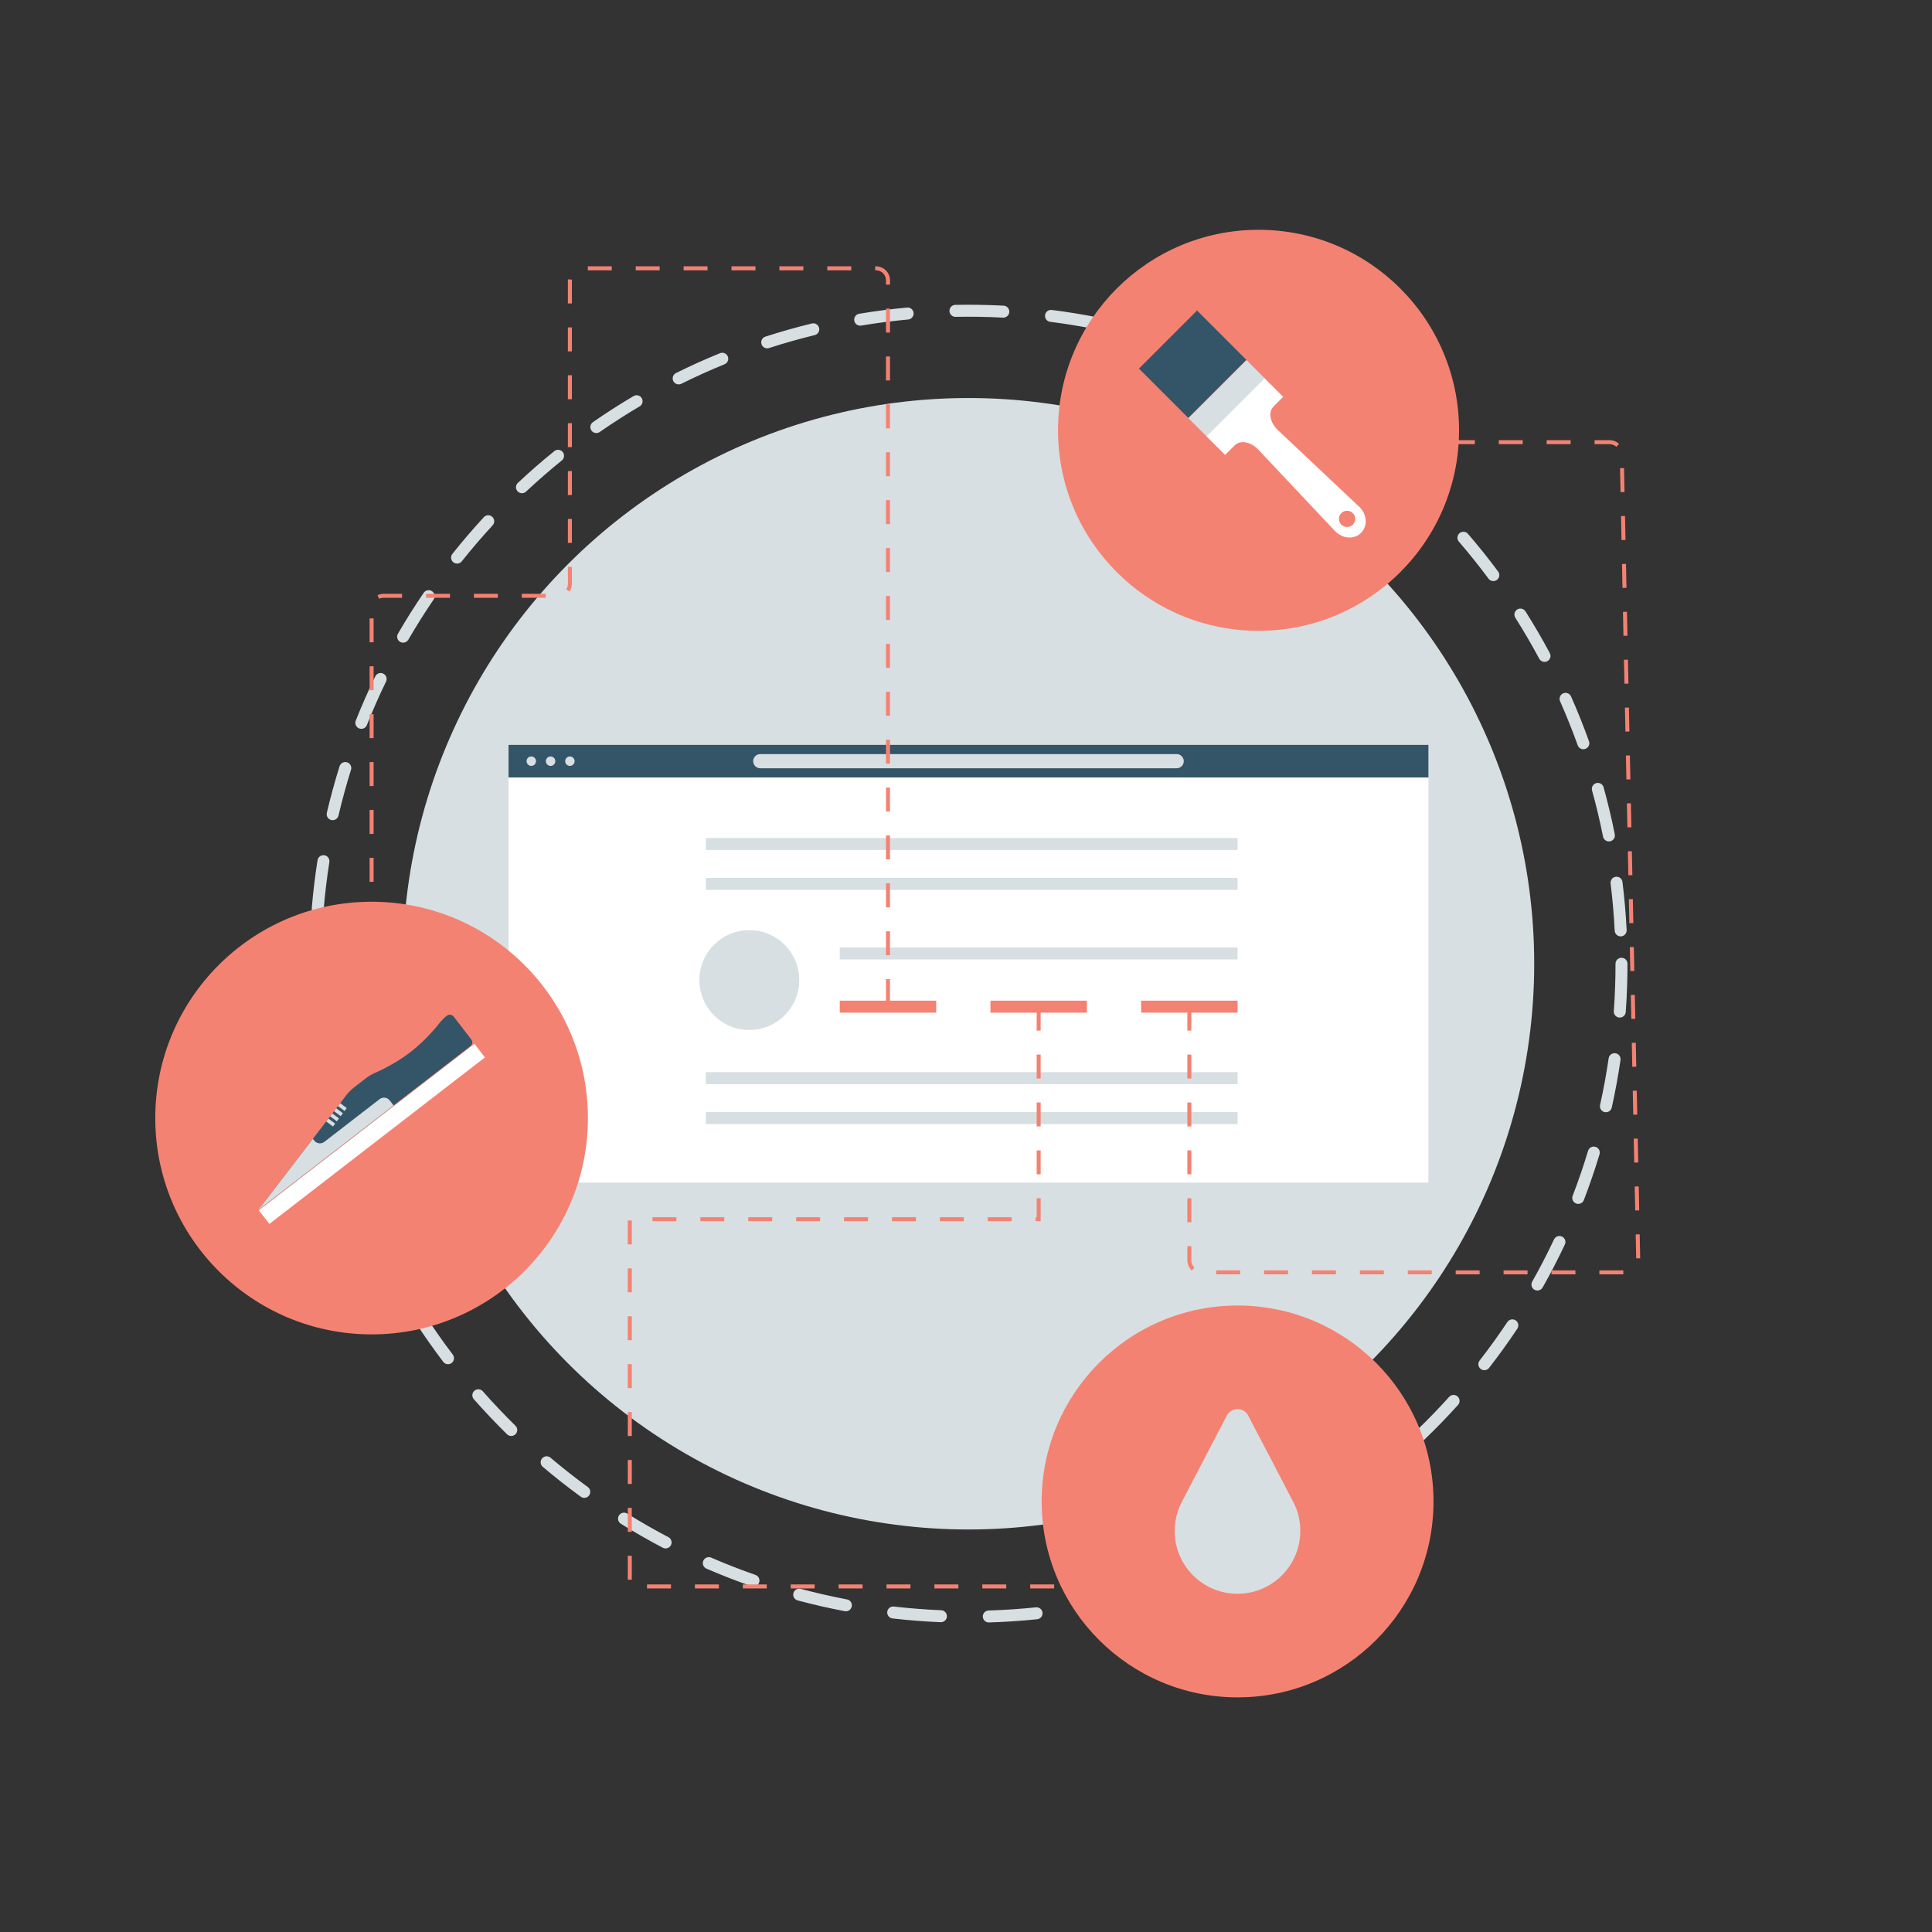 <?xml version="1.0" encoding="utf-8"?>
<!-- Generator: Adobe Illustrator 16.0.0, SVG Export Plug-In . SVG Version: 6.00 Build 0)  -->
<!DOCTYPE svg PUBLIC "-//W3C//DTD SVG 1.1//EN" "http://www.w3.org/Graphics/SVG/1.1/DTD/svg11.dtd">
<svg version="1.1" id="Layer_1" xmlns="http://www.w3.org/2000/svg" xmlns:xlink="http://www.w3.org/1999/xlink" x="0px" y="0px"
	 width="401px" height="401px" viewBox="0 0 401 401" enable-background="new 0 0 401 401" xml:space="preserve">
<rect x="0" y="0" width="401" height="401" fill="#333333" stroke="none"/>
<g id="circles">
	<g>
		<path fill="#D7DFE2" d="M205.23,336.753c-0.668,0-1.219-0.529-1.24-1.203c-0.021-0.688,0.519-1.259,1.205-1.281
			c3.273-0.1,6.578-0.32,9.822-0.656c0.683-0.061,1.291,0.426,1.363,1.107c0.07,0.682-0.426,1.293-1.107,1.364
			c-3.303,0.343-6.67,0.566-10.004,0.669C205.258,336.753,205.244,336.753,205.23,336.753z M195.295,336.699
			c-0.017,0-0.033,0-0.051,0c-3.334-0.139-6.697-0.401-9.994-0.78c-0.685-0.078-1.174-0.695-1.095-1.378
			c0.078-0.682,0.689-1.17,1.375-1.092c3.24,0.371,6.544,0.629,9.814,0.765c0.688,0.028,1.221,0.608,1.191,1.295
			C196.51,336.177,195.959,336.699,195.295,336.699z M224.982,334.705c-0.592,0-1.114-0.424-1.223-1.024
			c-0.121-0.676,0.33-1.32,1.006-1.441c3.217-0.574,6.453-1.274,9.619-2.086c0.662-0.17,1.342,0.232,1.514,0.896
			c0.168,0.666-0.231,1.344-0.896,1.512c-3.228,0.824-6.523,1.541-9.803,2.123C225.129,334.699,225.053,334.705,224.982,334.705z
			 M175.568,334.432c-0.075,0-0.153-0.008-0.231-0.021c-3.267-0.621-6.558-1.371-9.775-2.231c-0.664-0.178-1.059-0.859-0.881-1.521
			s0.859-1.055,1.521-0.881c3.161,0.846,6.391,1.584,9.598,2.191c0.674,0.129,1.117,0.778,0.99,1.453
			C176.676,334.018,176.154,334.432,175.568,334.432z M244.223,329.785c-0.52,0-1.004-0.328-1.178-0.848
			c-0.219-0.65,0.131-1.355,0.781-1.574c3.09-1.037,6.184-2.207,9.198-3.475c0.634-0.269,1.361,0.033,1.627,0.666
			c0.267,0.633-0.03,1.358-0.664,1.625c-3.067,1.293-6.221,2.481-9.37,3.541C244.488,329.764,244.354,329.785,244.223,329.785z
			 M156.385,329.298c-0.135,0-0.273-0.021-0.408-0.068c-3.146-1.096-6.293-2.326-9.352-3.652c-0.631-0.272-0.92-1.006-0.646-1.635
			c0.271-0.629,1.004-0.92,1.635-0.646c3.005,1.303,6.093,2.51,9.181,3.586c0.647,0.227,0.99,0.936,0.766,1.582
			C157.379,328.977,156.898,329.298,156.385,329.298z M262.51,322.096c-0.449,0-0.889-0.248-1.105-0.678
			c-0.312-0.613-0.069-1.361,0.541-1.673c2.912-1.483,5.804-3.098,8.599-4.786c0.584-0.357,1.35-0.173,1.705,0.418
			c0.354,0.586,0.168,1.35-0.418,1.707c-2.845,1.723-5.789,3.362-8.754,4.875C262.895,322.053,262.703,322.096,262.51,322.096z
			 M138.146,321.387c-0.194,0-0.391-0.045-0.578-0.142c-2.946-1.547-5.877-3.227-8.707-4.985c-0.584-0.361-0.764-1.129-0.397-1.711
			c0.361-0.584,1.129-0.763,1.709-0.4c2.781,1.73,5.658,3.377,8.553,4.896c0.607,0.317,0.842,1.069,0.523,1.678
			C139.027,321.145,138.594,321.387,138.146,321.387z M279.484,311.805c-0.389,0-0.77-0.183-1.012-0.521
			c-0.397-0.561-0.268-1.336,0.293-1.733c2.658-1.894,5.287-3.91,7.807-5.992c0.527-0.438,1.314-0.363,1.75,0.164
			c0.438,0.526,0.363,1.311-0.163,1.75c-2.568,2.123-5.242,4.178-7.953,6.104C279.986,311.73,279.734,311.805,279.484,311.805z
			 M121.273,310.891c-0.254,0-0.512-0.078-0.731-0.238c-2.691-1.963-5.347-4.049-7.886-6.201c-0.522-0.443-0.59-1.229-0.145-1.752
			c0.441-0.521,1.227-0.588,1.752-0.145c2.492,2.112,5.098,4.162,7.742,6.09c0.555,0.402,0.676,1.18,0.271,1.736
			C122.033,310.714,121.658,310.891,121.273,310.891z M294.783,299.145c-0.326,0-0.65-0.125-0.896-0.381
			c-0.477-0.496-0.459-1.281,0.037-1.759c2.359-2.262,4.666-4.639,6.854-7.067c0.462-0.51,1.246-0.551,1.757-0.092
			c0.51,0.461,0.549,1.245,0.09,1.758c-2.229,2.473-4.58,4.893-6.98,7.194C295.404,299.031,295.092,299.145,294.783,299.145z
			 M106.115,298.049c-0.313,0-0.629-0.116-0.87-0.352c-2.379-2.336-4.699-4.783-6.898-7.279c-0.453-0.518-0.404-1.301,0.113-1.756
			c0.514-0.451,1.301-0.399,1.752,0.111c2.16,2.451,4.438,4.854,6.772,7.146c0.49,0.48,0.498,1.269,0.019,1.759
			C106.758,297.926,106.438,298.049,106.115,298.049z M308.086,284.395c-0.269,0-0.535-0.084-0.765-0.263
			c-0.541-0.42-0.639-1.2-0.217-1.743c2.01-2.584,3.945-5.273,5.758-7.992c0.382-0.57,1.154-0.728,1.724-0.347
			c0.571,0.382,0.727,1.15,0.346,1.724c-1.844,2.77-3.816,5.508-5.863,8.143C308.824,284.23,308.455,284.395,308.086,284.395z
			 M92.986,283.148c-0.375,0-0.745-0.168-0.989-0.49c-2.017-2.656-3.955-5.416-5.767-8.201c-0.373-0.576-0.209-1.346,0.365-1.719
			c0.58-0.375,1.348-0.211,1.721,0.365c1.775,2.733,3.681,5.442,5.66,8.051c0.414,0.549,0.31,1.328-0.238,1.742
			C93.512,283.068,93.25,283.148,92.986,283.148z M319.102,267.857c-0.207,0-0.418-0.053-0.61-0.16
			c-0.597-0.338-0.81-1.096-0.47-1.693c1.609-2.85,3.131-5.795,4.525-8.75c0.293-0.623,1.035-0.887,1.654-0.596
			c0.622,0.293,0.887,1.033,0.596,1.654c-1.42,3.012-2.973,6.012-4.613,8.914C319.955,267.631,319.533,267.857,319.102,267.857z
			 M82.174,266.502c-0.439,0-0.867-0.231-1.092-0.645c-1.605-2.918-3.119-5.933-4.502-8.951c-0.285-0.623-0.013-1.361,0.61-1.646
			c0.627-0.283,1.363-0.011,1.648,0.612c1.356,2.965,2.846,5.922,4.422,8.787c0.33,0.603,0.109,1.357-0.49,1.689
			C82.58,266.453,82.375,266.502,82.174,266.502z M327.58,249.877c-0.146,0-0.3-0.026-0.445-0.082
			c-0.641-0.246-0.961-0.965-0.715-1.604c1.176-3.06,2.25-6.197,3.192-9.326c0.199-0.658,0.892-1.029,1.548-0.83
			c0.659,0.197,1.028,0.889,0.834,1.547c-0.961,3.188-2.058,6.385-3.255,9.5C328.551,249.576,328.08,249.877,327.58,249.877z
			 M73.912,248.463c-0.504,0-0.978-0.311-1.164-0.812c-1.158-3.121-2.218-6.326-3.144-9.521c-0.188-0.659,0.189-1.35,0.851-1.539
			c0.66-0.194,1.35,0.189,1.541,0.849c0.905,3.139,1.942,6.283,3.082,9.35c0.237,0.644-0.091,1.357-0.732,1.599
			C74.203,248.436,74.057,248.463,73.912,248.463z M333.32,230.852c-0.088,0-0.18-0.008-0.27-0.027
			c-0.67-0.15-1.092-0.813-0.943-1.484c0.707-3.186,1.31-6.44,1.781-9.682c0.1-0.678,0.725-1.147,1.41-1.049
			c0.678,0.098,1.147,0.729,1.049,1.41c-0.481,3.299-1.094,6.617-1.813,9.86C334.404,230.459,333.889,230.852,333.32,230.852z
			 M68.391,229.387c-0.574,0-1.09-0.402-1.215-0.986c-0.686-3.256-1.26-6.578-1.705-9.881c-0.092-0.683,0.385-1.308,1.064-1.398
			c0.682-0.094,1.305,0.385,1.397,1.064c0.438,3.242,1,6.508,1.674,9.701c0.144,0.672-0.287,1.329-0.959,1.473
			C68.562,229.377,68.477,229.387,68.391,229.387z M336.199,211.205c-0.031,0-0.062-0.002-0.095-0.004
			c-0.684-0.051-1.196-0.645-1.147-1.328c0.235-3.25,0.354-6.559,0.354-9.84c0-0.686,0.558-1.242,1.242-1.242
			s1.244,0.558,1.244,1.242c0,3.34-0.123,6.711-0.361,10.021C337.387,210.705,336.842,211.205,336.199,211.205z M65.73,209.707
			c-0.651,0-1.196-0.508-1.237-1.166c-0.175-2.817-0.263-5.68-0.263-8.508c0-0.506,0.004-1.012,0.008-1.516
			c0.009-0.685,0.564-1.229,1.244-1.229c0.004,0,0.009,0,0.013,0c0.688,0.006,1.237,0.566,1.229,1.254
			c-0.006,0.496-0.008,0.994-0.008,1.49c0,2.777,0.086,5.588,0.256,8.354c0.041,0.686-0.479,1.274-1.166,1.315
			C65.783,209.705,65.756,209.707,65.73,209.707z M336.381,194.352c-0.658,0-1.207-0.517-1.24-1.183
			c-0.164-3.272-0.451-6.571-0.852-9.805c-0.084-0.682,0.397-1.303,1.08-1.387c0.682-0.084,1.301,0.397,1.385,1.08
			c0.41,3.293,0.699,6.651,0.869,9.987c0.035,0.687-0.492,1.271-1.179,1.304C336.424,194.35,336.402,194.352,336.381,194.352z
			 M65.949,189.85c-0.033,0-0.068-0.004-0.104-0.004c-0.684-0.06-1.191-0.658-1.135-1.345c0.276-3.323,0.682-6.672,1.197-9.953
			c0.106-0.68,0.739-1.139,1.422-1.034c0.68,0.106,1.143,0.741,1.032,1.42c-0.508,3.225-0.901,6.514-1.178,9.774
			C67.133,189.357,66.59,189.85,65.949,189.85z M333.938,174.645c-0.58,0-1.1-0.408-1.217-1c-0.639-3.209-1.406-6.431-2.277-9.574
			c-0.184-0.664,0.203-1.346,0.863-1.531c0.664-0.184,1.346,0.203,1.531,0.865c0.889,3.205,1.67,6.488,2.32,9.756
			c0.135,0.674-0.304,1.328-0.976,1.461C334.1,174.639,334.02,174.645,333.938,174.645z M69.047,170.232
			c-0.094,0-0.189-0.01-0.285-0.031c-0.668-0.156-1.082-0.824-0.926-1.494c0.76-3.242,1.649-6.496,2.646-9.672
			c0.205-0.654,0.906-1.021,1.558-0.813c0.655,0.207,1.02,0.903,0.813,1.559c-0.979,3.119-1.852,6.312-2.598,9.494
			C70.121,169.846,69.609,170.232,69.047,170.232z M328.635,155.51c-0.512,0-0.988-0.316-1.17-0.824
			c-1.103-3.068-2.332-6.142-3.66-9.127c-0.277-0.627,0.004-1.361,0.633-1.642c0.627-0.278,1.359,0.004,1.642,0.633
			c1.35,3.041,2.604,6.169,3.725,9.298c0.232,0.645-0.102,1.356-0.75,1.59C328.914,155.486,328.771,155.51,328.635,155.51z
			 M74.994,151.273c-0.152,0-0.308-0.027-0.457-0.086c-0.64-0.254-0.951-0.978-0.697-1.613c1.229-3.096,2.592-6.188,4.047-9.188
			c0.299-0.617,1.043-0.878,1.66-0.574c0.619,0.299,0.875,1.043,0.576,1.66c-1.431,2.942-2.767,5.979-3.974,9.018
			C75.957,150.979,75.49,151.273,74.994,151.273z M320.578,137.379c-0.443,0-0.871-0.239-1.097-0.657
			c-1.541-2.875-3.211-5.734-4.961-8.498c-0.367-0.58-0.194-1.349,0.385-1.716c0.576-0.366,1.349-0.194,1.716,0.388
			c1.782,2.811,3.481,5.723,5.051,8.653c0.326,0.604,0.098,1.357-0.508,1.683C320.977,137.33,320.775,137.379,320.578,137.379z
			 M83.672,133.393c-0.211,0-0.428-0.056-0.623-0.168c-0.592-0.345-0.795-1.104-0.449-1.699c1.668-2.881,3.469-5.738,5.346-8.49
			c0.388-0.563,1.16-0.711,1.728-0.324c0.566,0.388,0.713,1.16,0.326,1.728c-1.842,2.701-3.609,5.506-5.25,8.336
			C84.518,133.17,84.102,133.393,83.672,133.393z M309.951,120.611c-0.384,0-0.757-0.172-1-0.502
			c-1.947-2.625-4.019-5.211-6.15-7.688c-0.447-0.52-0.389-1.305,0.131-1.754c0.521-0.448,1.305-0.389,1.752,0.131
			c2.172,2.521,4.281,5.156,6.265,7.83c0.407,0.552,0.293,1.33-0.259,1.74C310.467,120.533,310.207,120.611,309.951,120.611z
			 M94.871,116.979c-0.271,0-0.545-0.09-0.771-0.271c-0.539-0.428-0.629-1.211-0.201-1.748c2.072-2.604,4.269-5.168,6.525-7.616
			c0.465-0.507,1.252-0.537,1.756-0.068c0.504,0.463,0.537,1.248,0.072,1.754c-2.219,2.406-4.373,4.92-6.408,7.479
			C95.598,116.816,95.236,116.979,94.871,116.979z M296.988,105.566c-0.317,0-0.637-0.123-0.881-0.365
			c-2.311-2.318-4.733-4.578-7.205-6.717c-0.52-0.447-0.571-1.232-0.123-1.752c0.447-0.519,1.232-0.578,1.755-0.127
			c2.514,2.18,4.979,4.479,7.336,6.838c0.483,0.488,0.481,1.275-0.004,1.758C297.621,105.445,297.305,105.566,296.988,105.566z
			 M108.336,102.371c-0.332,0-0.664-0.131-0.908-0.391c-0.469-0.5-0.443-1.289,0.057-1.756c2.429-2.277,4.972-4.494,7.562-6.588
			c0.533-0.433,1.315-0.351,1.748,0.184c0.432,0.534,0.35,1.316-0.185,1.748c-2.543,2.059-5.039,4.234-7.426,6.469
			C108.943,102.262,108.641,102.371,108.336,102.371z M281.973,92.561c-0.26,0-0.52-0.082-0.742-0.248
			c-2.623-1.955-5.35-3.838-8.108-5.599c-0.576-0.368-0.746-1.139-0.377-1.715c0.368-0.578,1.137-0.746,1.713-0.381
			c2.811,1.791,5.59,3.709,8.258,5.701c0.549,0.41,0.664,1.188,0.254,1.738C282.725,92.387,282.35,92.561,281.973,92.561z
			 M123.773,89.885c-0.393,0-0.776-0.187-1.02-0.535c-0.394-0.562-0.252-1.336,0.312-1.729c2.729-1.897,5.568-3.719,8.435-5.414
			c0.592-0.348,1.354-0.153,1.701,0.437c0.35,0.592,0.153,1.354-0.437,1.703c-2.813,1.664-5.602,3.452-8.283,5.313
			C124.266,89.812,124.02,89.885,123.773,89.885z M265.217,81.877c-0.199,0-0.4-0.047-0.59-0.147
			c-2.883-1.556-5.857-3.021-8.84-4.353c-0.627-0.28-0.908-1.016-0.627-1.643c0.278-0.629,1.014-0.908,1.643-0.627
			c3.035,1.356,6.066,2.85,9.004,4.434c0.605,0.324,0.83,1.078,0.504,1.685C266.086,81.641,265.658,81.877,265.217,81.877z
			 M140.859,79.783c-0.457,0-0.896-0.254-1.112-0.688c-0.306-0.615-0.054-1.361,0.561-1.668c2.984-1.479,6.057-2.865,9.133-4.119
			c0.636-0.259,1.361,0.047,1.619,0.684c0.26,0.637-0.045,1.359-0.68,1.619c-3.021,1.229-6.039,2.592-8.967,4.045
			C141.234,79.74,141.047,79.783,140.859,79.783z M247.07,73.76c-0.141,0-0.282-0.021-0.422-0.07
			c-3.078-1.111-6.231-2.123-9.377-3.002c-0.66-0.185-1.047-0.871-0.86-1.531c0.184-0.662,0.866-1.053,1.53-0.861
			c3.203,0.896,6.416,1.925,9.55,3.058c0.646,0.229,0.981,0.942,0.747,1.592C248.057,73.447,247.578,73.76,247.07,73.76z
			 M159.242,72.295c-0.523,0-1.013-0.334-1.183-0.86c-0.213-0.652,0.146-1.353,0.799-1.562c3.172-1.026,6.418-1.947,9.65-2.731
			c0.666-0.168,1.338,0.246,1.502,0.912c0.162,0.666-0.248,1.338-0.916,1.5c-3.17,0.772-6.357,1.676-9.469,2.684
			C159.498,72.275,159.371,72.295,159.242,72.295z M227.947,68.412c-0.079,0-0.163-0.008-0.245-0.024
			c-3.205-0.646-6.474-1.183-9.718-1.591c-0.68-0.084-1.162-0.707-1.075-1.387c0.084-0.682,0.711-1.162,1.389-1.078
			c3.303,0.416,6.633,0.961,9.895,1.617c0.672,0.137,1.109,0.793,0.974,1.467C229.045,68.004,228.527,68.412,227.947,68.412z
			 M178.535,67.592c-0.599,0-1.123-0.43-1.226-1.038c-0.113-0.677,0.346-1.316,1.021-1.431c3.276-0.547,6.621-0.979,9.942-1.285
			c0.679-0.073,1.287,0.438,1.353,1.121c0.062,0.683-0.439,1.289-1.123,1.353c-3.26,0.303-6.545,0.727-9.762,1.264
			C178.672,67.586,178.604,67.592,178.535,67.592z M208.246,65.927c-0.023,0-0.045-0.003-0.066-0.003
			c-3.271-0.172-6.588-0.225-9.846-0.159c-0.008,0-0.019,0-0.025,0c-0.674,0-1.229-0.541-1.24-1.222
			c-0.016-0.686,0.529-1.252,1.216-1.266c3.319-0.064,6.696-0.008,10.026,0.164c0.685,0.035,1.211,0.619,1.176,1.307
			C209.449,65.412,208.902,65.927,208.246,65.927z"/>
	</g>
	<g>
		<circle fill="#D7DFE2" cx="201.014" cy="200.033" r="117.422"/>
	</g>
</g>
<g id="browser">
	<g>
		<rect x="105.553" y="161.371" fill="#FFFFFF" width="190.924" height="84.094"/>
	</g>
	<g>
		<rect x="105.553" y="154.604" fill="#345568" width="190.924" height="6.768"/>
	</g>
	<g>
		<g>
			<circle fill="#D7DFE2" cx="110.271" cy="157.986" r="0.979"/>
		</g>
		<g>
			<circle fill="#D7DFE2" cx="114.279" cy="157.986" r="0.979"/>
		</g>
		<g>
			<circle fill="#D7DFE2" cx="118.286" cy="157.986" r="0.979"/>
		</g>
	</g>
	<g>
		<path fill="#D7DFE2" d="M245.703,157.986c0,0.812-0.66,1.471-1.47,1.471h-86.438c-0.812,0-1.469-0.658-1.469-1.471l0,0
			c0-0.812,0.655-1.469,1.469-1.469h86.438C245.043,156.518,245.703,157.176,245.703,157.986L245.703,157.986z"/>
	</g>
	<g>
		<g>
			<g>
				<path fill="#D7DFE2" d="M165.891,203.416c0-5.721-4.641-10.362-10.365-10.362c-5.724,0-10.362,4.643-10.362,10.362
					c0,5.728,4.639,10.367,10.362,10.367C161.25,213.783,165.891,209.143,165.891,203.416z"/>
			</g>
			<g>
				<g>
					<rect x="174.297" y="196.652" fill="#D7DFE2" width="82.572" height="2.486"/>
				</g>
				<g>
					<rect x="174.297" y="207.697" fill="#F48272" width="20.02" height="2.488"/>
				</g>
				<g>
					<rect x="205.57" y="207.697" fill="#F48272" width="20.021" height="2.488"/>
				</g>
				<g>
					<rect x="236.848" y="207.697" fill="#F48272" width="20.021" height="2.488"/>
				</g>
				<g>
					<g>
						<rect x="146.492" y="182.217" fill="#D7DFE2" width="110.377" height="2.488"/>
					</g>
					<g>
						<rect x="146.492" y="173.934" fill="#D7DFE2" width="110.377" height="2.485"/>
					</g>
				</g>
				<g>
					<g>
						<rect x="146.492" y="230.822" fill="#D7DFE2" width="110.377" height="2.484"/>
					</g>
					<g>
						<rect x="146.492" y="222.535" fill="#D7DFE2" width="110.377" height="2.486"/>
					</g>
				</g>
			</g>
		</g>
	</g>
	<g>
		<rect x="105.553" y="161.371" fill="none" width="190.924" height="84.094"/>
	</g>
</g>
<g id="lines">
	<g>
		<path fill="#F48272" d="M336.934,264.504h-4.971v-0.828h4.971V264.504z M326.992,264.504h-4.974v-0.828h4.974V264.504z
			 M317.051,264.504h-4.973v-0.828h4.973V264.504z M307.107,264.504h-4.971v-0.828h4.971V264.504z M297.166,264.504h-4.972v-0.828
			h4.972V264.504z M287.225,264.504h-4.971v-0.828h4.971V264.504z M277.283,264.504h-4.974v-0.828h4.974V264.504z M267.342,264.504
			h-4.973v-0.828h4.973V264.504z M257.398,264.504h-4.971v-0.828h4.971V264.504z M247.35,263.705
			c-0.574-0.547-0.904-1.311-0.904-2.102v-2.955h0.828v2.955c0,0.569,0.229,1.104,0.646,1.5L247.35,263.705z M339.605,261.182
			l-0.102-4.97l0.828-0.018l0.102,4.969L339.605,261.182z M247.273,253.68h-0.828v-4.974h0.828V253.68z M339.402,251.242
			l-0.104-4.971l0.83-0.017l0.104,4.97L339.402,251.242z M247.273,243.736h-0.828v-4.971h0.828V243.736z M339.199,241.303
			l-0.104-4.974l0.83-0.016l0.102,4.971L339.199,241.303z M247.273,233.795h-0.828v-4.971h0.828V233.795z M338.996,231.359
			l-0.103-4.967l0.828-0.019l0.103,4.972L338.996,231.359z M247.273,223.854h-0.828v-4.972h0.828V223.854z M338.791,221.422
			l-0.103-4.969l0.83-0.018l0.103,4.971L338.791,221.422z M247.273,213.912h-0.828v-4.971h0.828V213.912z M338.588,211.48
			l-0.101-4.969l0.828-0.017l0.103,4.969L338.588,211.48z M338.387,201.543l-0.104-4.971l0.829-0.016l0.103,4.971L338.387,201.543z
			 M338.182,191.604l-0.102-4.972l0.828-0.018l0.104,4.973L338.182,191.604z M337.979,181.664l-0.102-4.971l0.828-0.016l0.102,4.969
			L337.979,181.664z M337.775,171.723l-0.102-4.97l0.83-0.018l0.102,4.973L337.775,171.723z M337.572,161.783l-0.102-4.967
			l0.828-0.021l0.102,4.972L337.572,161.783z M337.369,151.844l-0.103-4.97l0.828-0.016l0.102,4.969L337.369,151.844z
			 M337.166,141.904l-0.103-4.969l0.828-0.017l0.104,4.968L337.166,141.904z M336.963,131.965l-0.104-4.971l0.83-0.016l0.103,4.969
			L336.963,131.965z M336.76,122.025l-0.102-4.969l0.829-0.019l0.103,4.969L336.76,122.025z M336.557,112.086l-0.102-4.971
			l0.828-0.016l0.102,4.971L336.557,112.086z M336.352,102.146l-0.098-4.972l0.826-0.016l0.1,4.971L336.352,102.146z M335.49,92.744
			c-0.395-0.356-0.897-0.555-1.422-0.555h-3.104v-0.828h3.104c0.729,0,1.433,0.273,1.979,0.77L335.49,92.744z M325.992,92.189
			h-4.972v-0.828h4.972V92.189z M316.051,92.189h-4.971v-0.828h4.971V92.189z M306.109,92.189h-4.971v-0.828h4.971V92.189z"/>
	</g>
	<g>
		<path fill="#F48272" d="M77.543,212.621h-0.83v-4.74h0.83V212.621z M184.723,208.203h-0.83v-4.971h0.83V208.203z M77.543,202.91
			h-0.83v-4.971h0.83V202.91z M184.723,198.262h-0.83v-4.972h0.83V198.262z M77.543,192.967h-0.83v-4.969h0.83V192.967z
			 M184.723,188.32h-0.83v-4.971h0.83V188.32z M77.543,183.025h-0.83v-4.969h0.83V183.025z M184.723,178.377h-0.83v-4.969h0.83
			V178.377z M77.543,173.084h-0.83v-4.971h0.83V173.084z M184.723,168.438h-0.83v-4.972h0.83V168.438z M77.543,163.143h-0.83v-4.972
			h0.83V163.143z M184.723,158.496h-0.83v-4.973h0.83V158.496z M77.543,153.201h-0.83v-4.971h0.83V153.201z M184.723,148.553h-0.83
			v-4.972h0.83V148.553z M77.543,143.26h-0.83v-4.972h0.83V143.26z M184.723,138.611h-0.83v-4.971h0.83V138.611z M77.543,133.316
			h-0.83v-4.969h0.83V133.316z M184.723,128.67h-0.83v-4.973h0.83V128.67z M78.703,124.289l-0.365-0.744
			c0.399-0.198,0.828-0.295,1.274-0.295h3.841v0.828h-3.841C79.295,124.078,78.988,124.148,78.703,124.289z M113.277,124.078h-4.971
			v-0.828h4.971V124.078z M103.336,124.078h-4.971v-0.828h4.971V124.078z M93.395,124.078h-4.971v-0.828h4.971V124.078z
			 M118.215,122.779l-0.689-0.461c0.228-0.338,0.347-0.732,0.347-1.141v-3.517h0.83v3.517
			C118.701,121.748,118.533,122.303,118.215,122.779z M184.723,118.729h-0.83v-4.972h0.83V118.729z M118.701,112.689h-0.83v-4.971
			h0.83V112.689z M184.723,108.787h-0.83v-4.973h0.83V108.787z M118.701,102.748h-0.83v-4.969h0.83V102.748z M184.723,98.844h-0.83
			v-4.972h0.83V98.844z M118.701,92.807h-0.83v-4.972h0.83V92.807z M184.723,88.902h-0.83v-4.971h0.83V88.902z M118.701,82.865
			h-0.83v-4.971h0.83V82.865z M184.723,78.959h-0.83V73.99h0.83V78.959z M118.701,72.924h-0.83v-4.971h0.83V72.924z M184.723,69.02
			h-0.83v-4.972h0.83V69.02z M118.701,62.982h-0.83v-4.805c0-0.064,0.004-0.132,0.008-0.195l0.826,0.057
			c-0.002,0.043-0.004,0.088-0.004,0.133V62.982z M184.723,59.078h-0.83v-0.899c0-1.146-0.93-2.074-2.072-2.074h-0.166v-0.828h0.166
			c1.601,0,2.902,1.301,2.902,2.902V59.078L184.723,59.078z M176.684,56.104h-4.971v-0.828h4.971V56.104z M166.742,56.104h-4.972
			v-0.828h4.972V56.104z M156.801,56.104h-4.973v-0.828h4.973V56.104z M146.857,56.104h-4.969v-0.828h4.969V56.104z M136.918,56.104
			h-4.974v-0.828h4.974V56.104z M126.975,56.104h-4.971v-0.828h4.971V56.104z"/>
	</g>
	<g>
		<path fill="#F48272" d="M218.799,329.689h-4.971v-0.83h4.971V329.689z M208.857,329.689h-4.971v-0.83h4.971V329.689z
			 M198.916,329.689h-4.972v-0.83h4.972V329.689z M188.973,329.689h-4.971v-0.83h4.971V329.689z M179.033,329.689h-4.974v-0.83
			h4.974V329.689z M169.09,329.689h-4.971v-0.83h4.971V329.689z M159.148,329.689h-4.971v-0.83h4.971V329.689z M149.207,329.689
			h-4.974v-0.83h4.974V329.689z M139.266,329.689h-4.973v-0.83h4.973V329.689z M131.131,327.882h-0.828v-4.972h0.828V327.882z
			 M131.131,317.939h-0.828v-4.969h0.828V317.939z M131.131,307.998h-0.828v-4.969h0.828V307.998z M131.131,298.055h-0.828v-4.97
			h0.828V298.055z M131.131,288.115h-0.828v-4.973h0.828V288.115z M131.131,278.172h-0.828v-4.971h0.828V278.172z M131.131,268.23
			h-0.828v-4.969h0.828V268.23z M131.131,258.289h-0.828v-4.971h0.828V258.289z M215.996,253.471h-1.039v-0.83h0.211v-3.935h0.828
			V253.471z M209.986,253.471h-4.969v-0.83h4.969V253.471z M200.045,253.471h-4.971v-0.83h4.971V253.471z M190.104,253.471h-4.971
			v-0.83h4.971V253.471z M180.162,253.471h-4.974v-0.83h4.974V253.471z M170.219,253.471h-4.971v-0.83h4.971V253.471z
			 M160.277,253.471h-4.969v-0.83h4.969V253.471z M150.336,253.471h-4.971v-0.83h4.971V253.471z M140.395,253.471h-4.971v-0.83
			h4.971V253.471z M215.996,243.736h-0.828v-4.971h0.828V243.736z M215.996,233.795h-0.828v-4.971h0.828V233.795z M215.996,223.854
			h-0.828v-4.972h0.828V223.854z M215.996,213.912h-0.828v-4.971h0.828V213.912z"/>
	</g>
</g>
<g id="brush">
	<g>
		<circle fill="#F48272" cx="261.218" cy="89.316" r="41.62"/>
	</g>
	<g>
		<g>
			
				<rect x="238.985" y="68.375" transform="matrix(-0.707 0.707 -0.707 -0.707 475.997 -45.935)" fill="#345568" width="17.053" height="14.48"/>
		</g>
		<g>
			
				<rect x="246.033" y="79.954" transform="matrix(-0.707 0.707 -0.707 -0.707 493.035 -38.839)" fill="#D7DFE2" width="17.052" height="5.428"/>
		</g>
		<path fill="#FFFFFF" d="M282.111,105.177l-16.868-15.896c-1.646-1.549-2.068-3.734-0.945-4.859
			c0.043-0.043,0.074-0.093,0.115-0.139l1.918-1.919l-3.84-3.839l-12.058,12.062l1.921,1.921c0.004,0.004,0.006,0.009,0.01,0.013
			c0.006,0.005,0.012,0.009,0.018,0.014l1.892,1.891l1.93-1.93c0.04-0.036,0.085-0.063,0.123-0.102
			c1.125-1.121,3.311-0.697,4.856,0.944l15.896,16.871c1.549,1.646,3.985,1.816,5.418,0.386
			C283.93,109.163,283.756,106.726,282.111,105.177z M279.595,109.383c-0.933,0-1.689-0.756-1.689-1.688s0.757-1.689,1.689-1.689
			s1.689,0.757,1.689,1.689S280.528,109.383,279.595,109.383z"/>
	</g>
</g>
<g id="drop">
	<g>
		<circle fill="#F48272" cx="256.869" cy="311.635" r="40.666"/>
	</g>
	<path fill="#D7DFE2" d="M268.306,311.514c-0.036-0.068-0.069-0.138-0.106-0.205c-0.027-0.051-0.053-0.104-0.08-0.154
		c-0.035-0.066-0.067-0.133-0.104-0.197c-0.027-0.052-0.053-0.105-0.081-0.156c-0.034-0.064-0.066-0.13-0.102-0.193
		c-0.027-0.052-0.052-0.104-0.08-0.155c-0.034-0.065-0.067-0.132-0.103-0.196c-0.026-0.05-0.051-0.102-0.078-0.151
		c-0.035-0.067-0.069-0.137-0.106-0.204c-0.026-0.05-0.051-0.102-0.078-0.151c-0.035-0.065-0.068-0.133-0.104-0.198
		c-0.025-0.05-0.05-0.101-0.076-0.149c-0.036-0.067-0.07-0.137-0.106-0.203c-0.027-0.051-0.052-0.103-0.079-0.153
		c-0.034-0.063-0.066-0.129-0.102-0.192c-0.027-0.054-0.054-0.108-0.083-0.161c-0.033-0.063-0.064-0.127-0.099-0.189
		c-0.028-0.054-0.054-0.107-0.083-0.16c-0.035-0.066-0.068-0.135-0.105-0.201c-0.025-0.048-0.048-0.097-0.074-0.144
		c-0.036-0.07-0.071-0.141-0.109-0.209c-0.025-0.048-0.048-0.096-0.074-0.143c-0.034-0.067-0.067-0.135-0.104-0.2
		c-0.027-0.053-0.053-0.105-0.082-0.158c-0.03-0.058-0.058-0.117-0.089-0.175c-0.035-0.065-0.067-0.132-0.104-0.196
		c-0.026-0.052-0.052-0.104-0.079-0.154c-0.035-0.067-0.069-0.135-0.105-0.201c-0.026-0.051-0.052-0.103-0.079-0.152
		c-0.034-0.064-0.065-0.13-0.101-0.193c-0.028-0.053-0.054-0.106-0.083-0.159c-0.033-0.063-0.064-0.128-0.1-0.19
		c-0.028-0.055-0.055-0.11-0.085-0.164c-0.03-0.06-0.06-0.119-0.092-0.177c-0.03-0.06-0.06-0.12-0.092-0.178
		c-0.033-0.064-0.066-0.13-0.101-0.193c-0.026-0.048-0.05-0.098-0.076-0.146c-0.035-0.066-0.067-0.134-0.104-0.199
		c-0.028-0.053-0.054-0.106-0.083-0.159c-0.033-0.064-0.065-0.129-0.101-0.192c-0.028-0.055-0.055-0.109-0.085-0.163
		c-0.032-0.062-0.062-0.124-0.096-0.184c-0.03-0.059-0.059-0.116-0.091-0.174c-0.031-0.061-0.062-0.122-0.096-0.182
		c-0.026-0.051-0.051-0.104-0.079-0.154c-0.032-0.062-0.063-0.127-0.098-0.189c-0.031-0.059-0.06-0.118-0.092-0.177
		c-0.03-0.057-0.059-0.115-0.09-0.172c-0.032-0.062-0.062-0.123-0.096-0.184c-0.028-0.054-0.055-0.108-0.084-0.162
		c-0.033-0.063-0.065-0.129-0.1-0.191c-0.028-0.053-0.054-0.106-0.082-0.158c-0.034-0.065-0.066-0.131-0.102-0.194
		c-0.028-0.055-0.056-0.109-0.085-0.163c-0.032-0.062-0.063-0.126-0.098-0.188c-0.027-0.053-0.054-0.106-0.082-0.158
		c-0.033-0.064-0.065-0.129-0.1-0.192c-0.029-0.055-0.056-0.11-0.086-0.164c-0.03-0.06-0.06-0.12-0.092-0.178
		c-0.032-0.062-0.062-0.124-0.096-0.185c-0.03-0.058-0.06-0.116-0.091-0.174c-0.029-0.056-0.057-0.112-0.087-0.167
		c-0.031-0.061-0.061-0.121-0.094-0.181c-0.03-0.059-0.06-0.119-0.092-0.177c-0.033-0.062-0.064-0.126-0.099-0.188
		c-0.026-0.05-0.05-0.1-0.077-0.149c-0.033-0.063-0.064-0.128-0.099-0.19c-0.031-0.06-0.061-0.12-0.093-0.179
		c-0.029-0.056-0.057-0.112-0.087-0.167c-0.033-0.064-0.065-0.129-0.101-0.191c-0.027-0.053-0.053-0.105-0.081-0.156
		c-0.032-0.063-0.062-0.126-0.097-0.188c-0.064-0.124-0.134-0.245-0.206-0.363c-0.027-0.064-0.066-0.122-0.096-0.186
		c-0.027-0.064-0.067-0.122-0.097-0.187c-0.026-0.062-0.065-0.118-0.094-0.18c-0.028-0.068-0.069-0.129-0.101-0.195
		c-0.025-0.06-0.062-0.112-0.091-0.172c-0.028-0.068-0.068-0.13-0.101-0.196c-0.025-0.061-0.062-0.113-0.091-0.172
		c-0.027-0.067-0.066-0.128-0.098-0.193c-0.027-0.063-0.065-0.121-0.096-0.184c-0.027-0.065-0.066-0.123-0.097-0.188
		c-0.026-0.063-0.065-0.119-0.095-0.182c-0.027-0.064-0.066-0.122-0.097-0.186c-0.026-0.064-0.064-0.121-0.095-0.184
		c-0.027-0.065-0.066-0.124-0.098-0.188c-0.026-0.063-0.064-0.12-0.094-0.182c-0.027-0.066-0.066-0.126-0.099-0.19
		c-0.025-0.061-0.062-0.114-0.091-0.174c-0.028-0.068-0.068-0.131-0.101-0.197c-0.025-0.061-0.062-0.115-0.091-0.174
		c-0.029-0.068-0.068-0.131-0.102-0.196c-0.025-0.062-0.062-0.115-0.091-0.175c-0.028-0.067-0.067-0.129-0.101-0.193
		c-0.025-0.062-0.062-0.116-0.091-0.175c-0.028-0.069-0.067-0.131-0.101-0.197c-0.381-0.915-1.283-1.559-2.336-1.559
		c-1.055,0-1.957,0.646-2.338,1.562c-0.032,0.064-0.071,0.125-0.099,0.192c-0.03,0.061-0.067,0.117-0.094,0.181
		c-0.031,0.062-0.069,0.121-0.097,0.187c-0.031,0.062-0.068,0.12-0.096,0.186c-0.03,0.061-0.067,0.117-0.094,0.18
		c-0.03,0.062-0.068,0.118-0.096,0.183c-0.033,0.066-0.072,0.13-0.102,0.199c-0.028,0.059-0.064,0.111-0.09,0.172
		c-0.031,0.064-0.07,0.124-0.099,0.191c-0.029,0.061-0.067,0.116-0.094,0.179c-0.031,0.064-0.07,0.124-0.098,0.19
		c-0.03,0.062-0.068,0.119-0.095,0.184c-0.03,0.062-0.069,0.12-0.096,0.185c-0.03,0.062-0.068,0.118-0.096,0.182
		c-0.03,0.063-0.069,0.122-0.097,0.188c-0.03,0.062-0.068,0.119-0.096,0.183c-0.03,0.064-0.069,0.124-0.097,0.189
		c-0.029,0.061-0.066,0.114-0.093,0.176c-0.031,0.067-0.072,0.128-0.101,0.197c-0.028,0.06-0.066,0.113-0.092,0.175
		c-0.03,0.065-0.07,0.124-0.099,0.191c-0.028,0.062-0.067,0.117-0.094,0.181c-0.03,0.063-0.069,0.121-0.097,0.187
		c-0.029,0.062-0.068,0.12-0.096,0.185c-0.073,0.119-0.143,0.24-0.206,0.365c-0.034,0.061-0.064,0.122-0.097,0.185
		c-0.028,0.052-0.054,0.104-0.081,0.157c-0.035,0.062-0.067,0.127-0.101,0.191c-0.03,0.055-0.058,0.111-0.087,0.167
		c-0.032,0.059-0.062,0.119-0.093,0.179c-0.034,0.062-0.065,0.127-0.099,0.19c-0.027,0.049-0.051,0.1-0.077,0.149
		c-0.034,0.062-0.065,0.125-0.099,0.188c-0.032,0.058-0.062,0.118-0.092,0.177c-0.034,0.062-0.064,0.125-0.097,0.188
		c-0.028,0.051-0.054,0.104-0.081,0.156c-0.032,0.059-0.062,0.117-0.093,0.177c-0.035,0.063-0.067,0.129-0.101,0.194
		c-0.026,0.047-0.05,0.097-0.075,0.145c-0.037,0.067-0.072,0.136-0.107,0.204c-0.033,0.06-0.062,0.122-0.094,0.183
		c-0.026,0.048-0.05,0.098-0.075,0.146c-0.037,0.065-0.07,0.133-0.104,0.199c-0.027,0.05-0.052,0.101-0.078,0.151
		c-0.038,0.067-0.072,0.137-0.107,0.205c-0.027,0.049-0.051,0.099-0.076,0.147c-0.037,0.067-0.071,0.136-0.106,0.203
		c-0.027,0.05-0.051,0.101-0.077,0.15c-0.036,0.064-0.069,0.131-0.104,0.197c-0.028,0.052-0.054,0.104-0.081,0.156
		c-0.034,0.062-0.066,0.127-0.1,0.19c-0.029,0.054-0.056,0.108-0.084,0.162c-0.036,0.065-0.068,0.132-0.103,0.197
		c-0.028,0.051-0.053,0.103-0.079,0.154c-0.034,0.061-0.065,0.123-0.098,0.186c-0.028,0.052-0.055,0.104-0.082,0.156
		c-0.037,0.067-0.072,0.137-0.108,0.206c-0.029,0.055-0.057,0.111-0.085,0.166c-0.03,0.056-0.059,0.112-0.088,0.169
		c-0.031,0.057-0.061,0.115-0.091,0.173c-0.034,0.062-0.065,0.127-0.099,0.189c-0.03,0.055-0.057,0.11-0.085,0.166
		c-0.035,0.062-0.066,0.127-0.1,0.19c-0.026,0.048-0.05,0.098-0.076,0.146c-0.038,0.068-0.072,0.139-0.109,0.208
		c-0.029,0.055-0.056,0.111-0.085,0.166c-0.03,0.055-0.057,0.111-0.086,0.167c-0.031,0.056-0.06,0.112-0.089,0.168
		c-0.035,0.064-0.068,0.131-0.103,0.196c-0.028,0.052-0.054,0.104-0.081,0.156c-0.036,0.065-0.068,0.132-0.104,0.198
		c-0.027,0.05-0.053,0.103-0.079,0.153c-0.036,0.064-0.068,0.131-0.103,0.196c-0.031,0.058-0.06,0.116-0.09,0.174
		c-0.03,0.056-0.058,0.112-0.087,0.169c-0.028,0.052-0.055,0.105-0.083,0.157c-0.038,0.069-0.073,0.14-0.109,0.21
		c-0.026,0.047-0.049,0.097-0.074,0.145c-0.037,0.065-0.07,0.133-0.105,0.2c-0.031,0.058-0.06,0.117-0.09,0.176
		c-0.029,0.052-0.055,0.105-0.083,0.159c-0.031,0.058-0.062,0.116-0.092,0.175c-0.035,0.064-0.067,0.13-0.102,0.194
		c-0.027,0.05-0.052,0.102-0.078,0.151c-0.037,0.067-0.071,0.136-0.106,0.204c-0.03,0.055-0.057,0.11-0.085,0.165
		c-0.03,0.055-0.058,0.112-0.087,0.168c-0.03,0.055-0.059,0.111-0.088,0.167c-0.037,0.066-0.071,0.136-0.106,0.203
		c-0.027,0.05-0.052,0.102-0.078,0.151c-0.035,0.064-0.068,0.131-0.103,0.196c-0.031,0.056-0.058,0.114-0.088,0.171
		c-0.029,0.054-0.056,0.109-0.085,0.163c-0.03,0.056-0.059,0.113-0.089,0.169c-0.036,0.065-0.069,0.133-0.104,0.198
		c-0.028,0.052-0.054,0.105-0.082,0.157c-0.036,0.066-0.069,0.135-0.104,0.201c-1.017,1.856-1.597,3.986-1.597,6.252
		c0,7.198,5.835,13.034,13.034,13.034c7.198,0,13.033-5.836,13.033-13.034C269.902,315.5,269.323,313.371,268.306,311.514z"/>
</g>
<g id="shues">
	<g>
		<circle fill="#F48272" cx="77.127" cy="232.062" r="44.9"/>
	</g>
	<g>
		<path fill="#345568" d="M92.613,210.93c-0.432,0.334-1.053,0.963-1.385,1.397c0,0-2.516,3.326-6.039,6.047
			c-3.52,2.717-7.379,4.312-7.379,4.312c-0.504,0.211-1.268,0.653-1.701,0.985l-2.731,2.111c-0.435,0.336-1.058,0.963-1.392,1.393
			l-17.731,23.136c-0.332,0.434-0.252,0.516,0.18,0.182l43.205-33.361c0.432-0.334,0.514-0.959,0.18-1.391l-3.666-4.748
			c-0.332-0.43-0.959-0.514-1.391-0.178L92.613,210.93z"/>
		
			<rect x="48.832" y="233.443" transform="matrix(-0.791 0.611 -0.611 -0.791 281.907 374.288)" fill="#FFFFFF" width="56.567" height="3.566"/>
		<g>
			<polygon fill="#D7DFE2" points="70.72,231.664 71.169,231.062 69.795,230.038 69.339,230.634 			"/>
			<polygon fill="#D7DFE2" points="71.524,230.592 71.972,229.99 70.611,228.973 70.155,229.569 			"/>
			<polygon fill="#D7DFE2" points="69.117,233.817 69.567,233.216 68.163,232.167 67.706,232.763 			"/>
			<path fill="#D7DFE2" d="M81.69,229.446l-0.806-1.044c-0.5-0.65-1.441-0.771-2.086-0.271l-11.491,8.876
				c-0.649,0.498-1.586,0.38-2.088-0.27l-0.281-0.364L53.65,251.1L81.69,229.446z"/>
			<polygon fill="#D7DFE2" points="69.918,232.74 70.367,232.138 68.979,231.102 68.523,231.698 			"/>
		</g>
	</g>
</g>
</svg>
